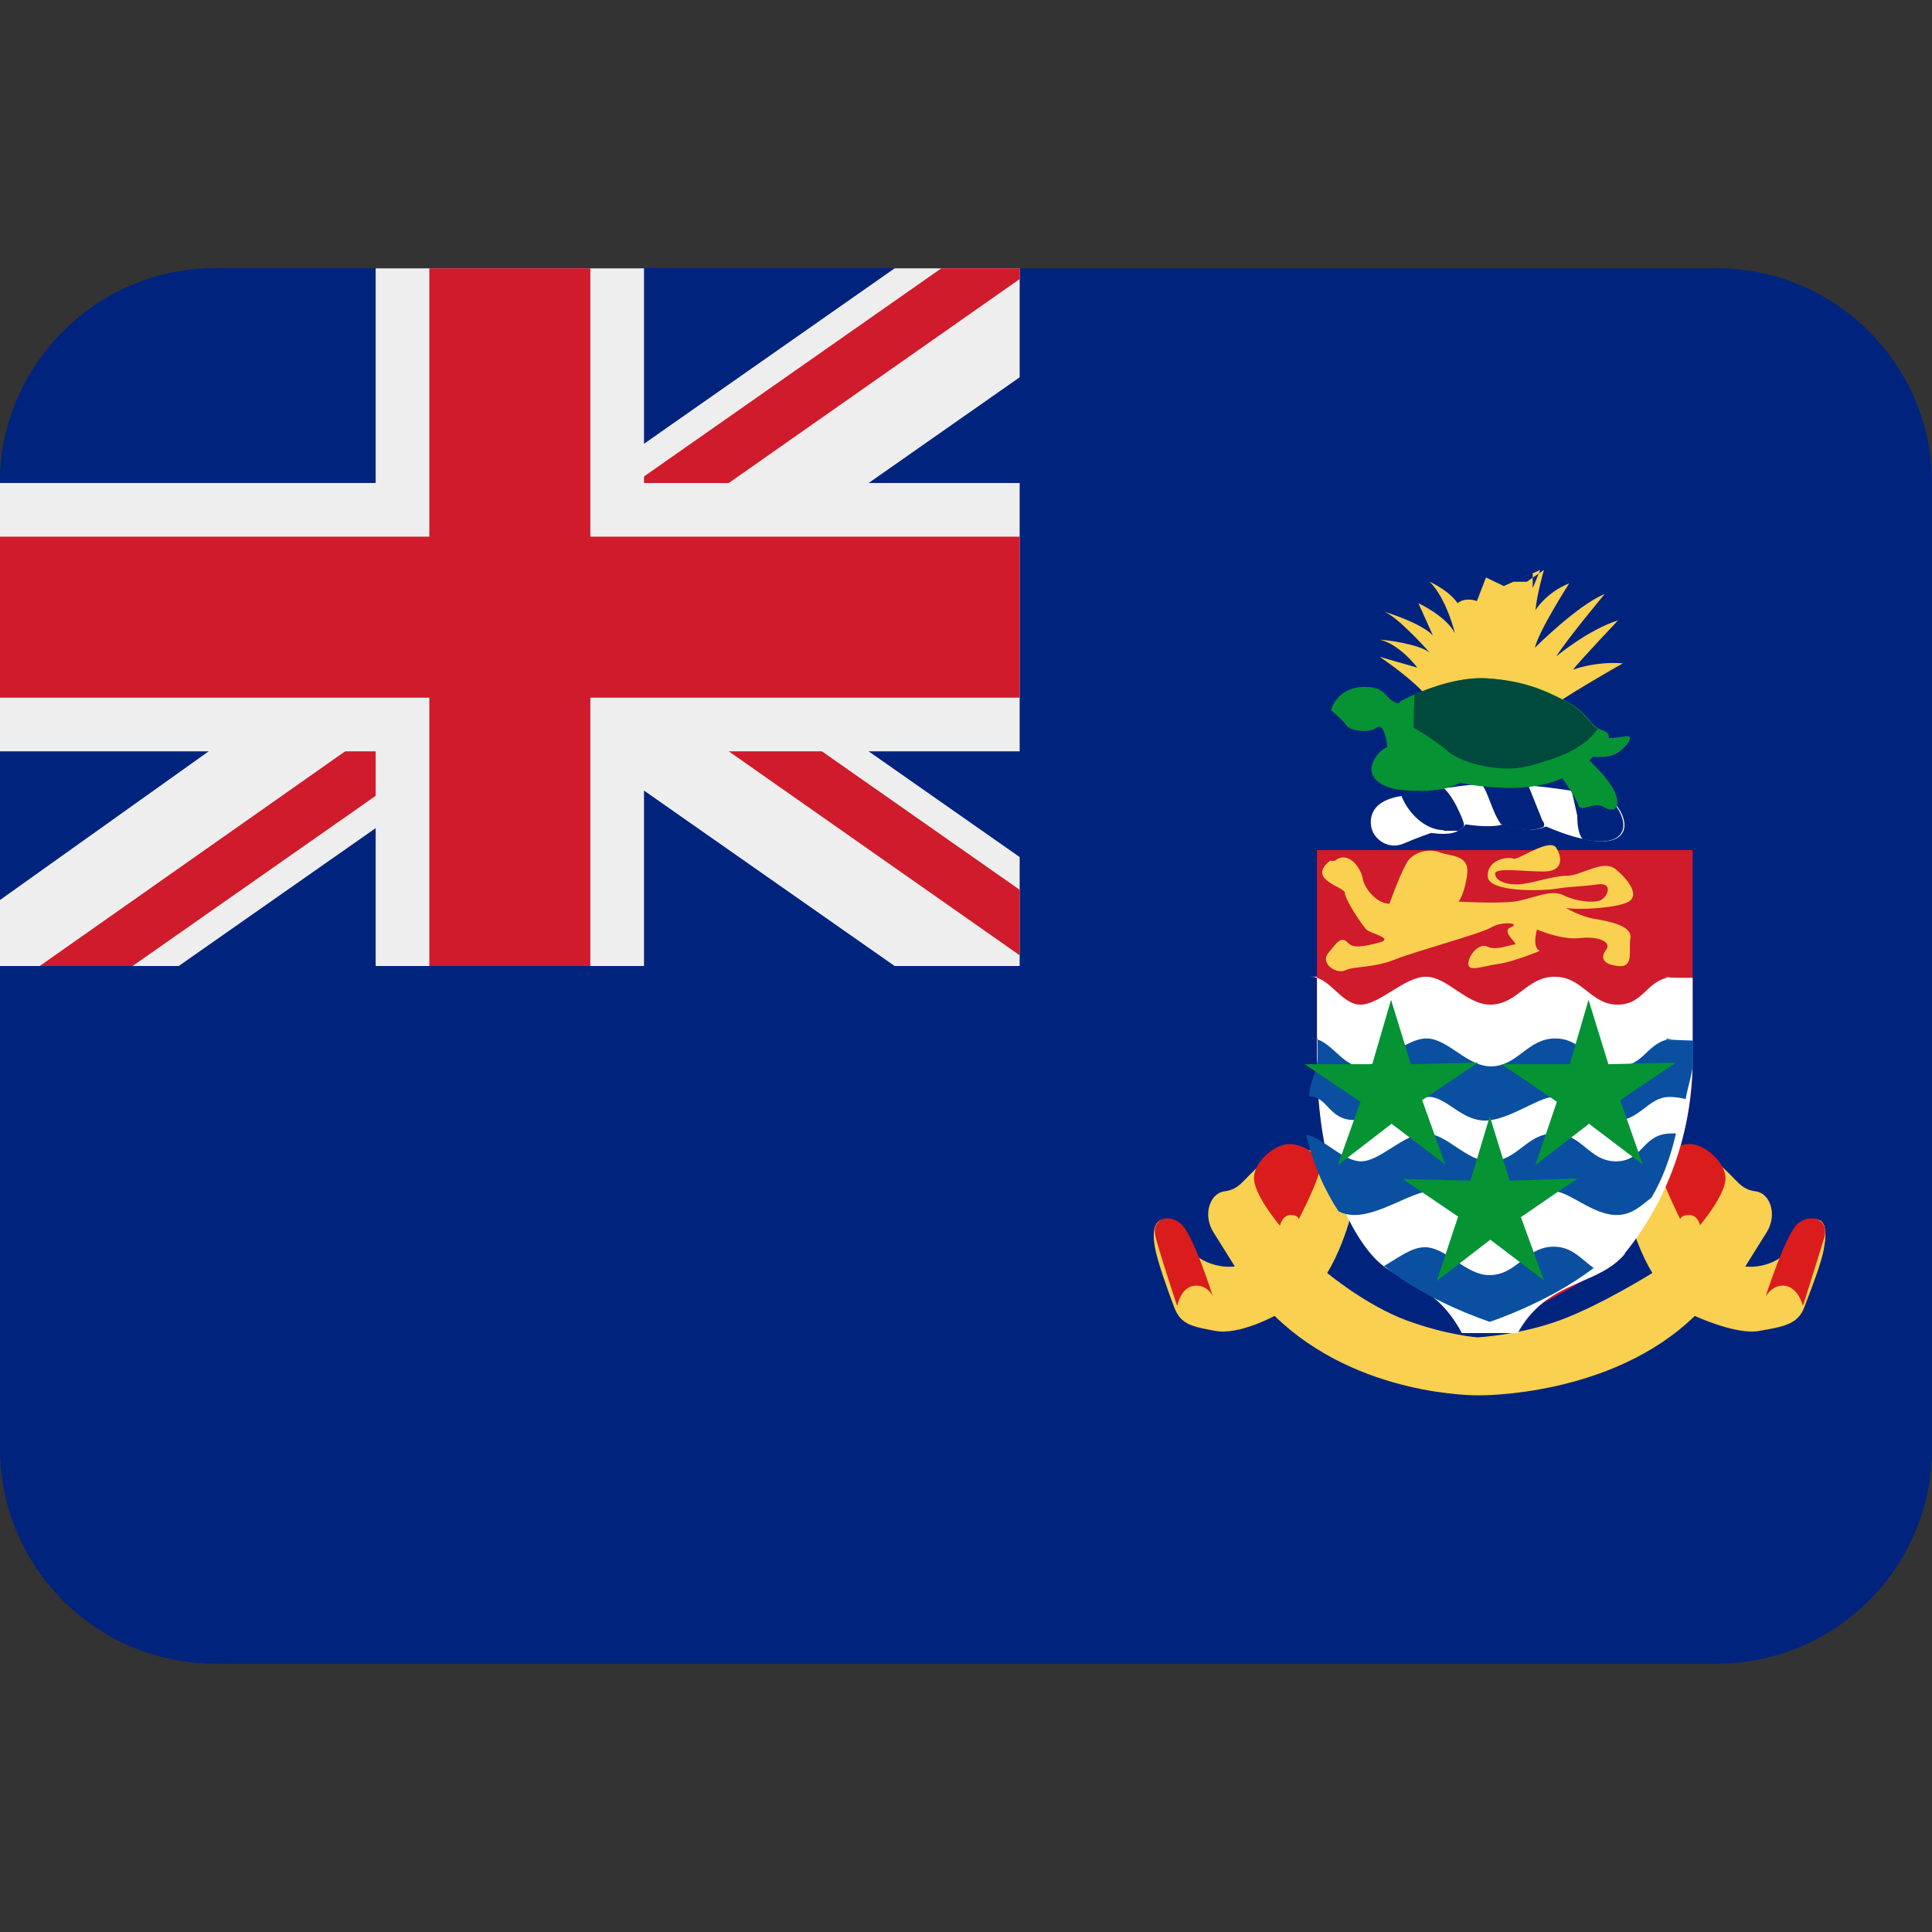 <svg xmlns="http://www.w3.org/2000/svg" viewBox="0 0 45 45" enable-background="new 0 0 45 45"><rect x="0" y="0" width="45" height="45" fill="#333333" stroke="none"/><defs><clipPath id="a"><path d="M0 36h36V0H0v36z"/></clipPath><clipPath id="b"><path d="M4 31c-2.2 0-4-1.8-4-4v-9h19v13H4z"/></clipPath><clipPath id="c"><path d="M0 36h36V0H0v36z"/></clipPath></defs><g><g><g clip-path="url(#a)" transform="matrix(1.25 0 0 -1.25 0 45)"><g><path fill="#00247d" d="M36 9c0-2.2-1.8-4-4-4H4C1.8 5 0 6.8 0 9v18c0 2.2 1.8 4 4 4h28c2.2 0 4-1.8 4-4V9z"/></g><g><path fill="#00247d" d="M19 31H4c-2.2 0-4-1.8-4-4v-9h19v13z"/></g><g><path fill="#eee" d="M19 18v2.03L11.9 25H6.67l10-7H19z"/></g><g><path fill="#cf1b2b" d="M19 19.42L11.03 25H9.3l9.7-6.8v1.22z"/></g><g><path fill="#eee" d="M8.1 25L0 19.23V18h3.33l10 7H8.1z"/></g><g><path fill="#cf1b2b" d="M10.7 25L.74 18h1.73l10 7H10.7z"/></g><g><path fill="#eee" d="M16.67 31l-10-7h5.23l7.1 4.97V31h-2.33z"/></g><g><path fill="#cf1b2b" d="M17.54 31l-10-7H9.3l9.7 6.8v.2h-1.46z"/></g></g></g><g><g clip-path="url(#b)" transform="matrix(1.25 0 0 -1.25 12.5 15)"><g><path fill="#eee" d="M0 0h3.33l-10 7H-9l-.63-1.6L0-1.32V0z"/></g><g><path fill="#cf1b2b" d="M0 0h.7L-9 6.8l-.5-.86L0-.72V0z"/></g></g></g><g><g clip-path="url(#c)" transform="matrix(1.25 0 0 -1.25 0 45)"><g><path fill="#eee" d="M19 27h-7v4H7v-4H0v-5h7v-4h5v4h7v5z"/></g><path fill="#cf1b2b" d="M11 18H8v13h3V18z"/><path fill="#cf1b2b" d="M19 23H0v3h19v-3z"/><g><path fill="#f9d050" d="M33.74 13.28c-.28-.04-.4-.44-.52-.68 0 0-.27-.24-.7-.2 0 0 .2.32.4.64s.07.72-.2.76c-.3.04-.33.2-.7.52-.35.32-1 .36-1.1.08-.13-.28-.7-.48-.6-.88.07-.4.27-.92.47-1.24 0 0-.96-.6-1.72-.88s-1.54-.32-1.54-.32-.57.04-1.33.32c-.75.28-1.47.88-1.47.88.2.32.4.84.48 1.24.1.4-.47.6-.6.88-.1.28-.75.24-1.1-.08-.37-.32-.4-.48-.7-.52-.27-.04-.4-.44-.2-.76s.4-.64.4-.64c-.44-.04-.72.2-.72.2-.12.24-.24.64-.52.68-.28.04-.3-.24-.25-.52.05-.28.24-.8.36-1.12.12-.32.33-.36.77-.44.44-.08 1.1.28 1.1.28 1.56-1.52 3.8-1.48 3.8-1.48s2.47-.04 4.03 1.48c0 0 .77-.36 1.2-.28.45.08.72.12.84.44s.33.84.37 1.12c.05.28.05.56-.23.52"/></g><g><path fill="#db1c1c" d="M33.6 11.68s.3.96.4 1.28c.07.32-.25.44-.5.24-.23-.2-.6-1.36-.6-1.36s.13.24.37.2c.24-.04.32-.36.32-.36"/></g><g><path fill="#db1c1c" d="M31.67 13.16s.44.52.48.84c.04.32-.4.72-.72.68-.32-.04-.56-.28-.48-.56.08-.28.36-.84.36-.84s0 .08.17.08c.16 0 .2-.2.2-.2"/></g><g><path fill="#db1c1c" d="M21.93 11.68s-.32.96-.4 1.28c-.08.32.23.44.47.24.24-.2.6-1.36.6-1.36s-.1.24-.36.2c-.24-.04-.3-.36-.3-.36"/></g><g><path fill="#db1c1c" d="M23.85 13.16s-.44.52-.48.84c-.05.32.4.72.7.68.34-.04.58-.28.5-.56-.08-.28-.37-.84-.37-.84s0 .08-.15.08c-.16 0-.2-.2-.2-.2"/></g><g><path fill="#cf1b2b" d="M27.77 20.16h-3.23v-3.88c0-1.72.43-2.76 1-3.44.77-.94 2.32-1.48 2.32-1.48s1.68.54 2.46 1.48c.56.68 1.22 1.72 1.22 3.44v3.88h-3.77z"/></g><g><path fill="#fff" d="M30.27 12.64c.56.68 1.27 1.92 1.27 3.64v1.5c-1 0-.22.02-.3.02-.57 0-.57-.52-1.1-.52-.5 0-.65.52-1.17.52-.52 0-.7-.52-1.2-.52-.45 0-.8.52-1.2.52-.4 0-.86-.52-1.22-.52s-.57.52-.93.52c-.02 0 .12 0 .12 0v-1.52c0-1.72.43-2.96 1-3.64.5-.6 1.16-.48 1.7-1.48h1.04c.55 1 1.5.87 2 1.48"/></g><g><path fill="#0b50a0" d="M25.23 15.12c.48 0 1.08.44 1.4.44.32 0 .6-.44 1.04-.44.44 0 1 .44 1.28.44s.72-.44 1.16-.44c.45 0 .6.44 1 .44.1 0 .24-.02.3-.04.04.24.14.5.14.76v.33c-1 .03-.22.04-.3.04-.57 0-.57-.52-1.1-.52-.5 0-.65.52-1.17.52-.52 0-.7-.52-1.2-.52-.45 0-.8.52-1.2.52-.4 0-.86-.52-1.22-.52s-.57.52-.93.52c-.02 0 .12 0 .12 0v-.36c0-.25-.17-.5-.15-.72.34 0 .36-.44.83-.44"/></g><g><path fill="#0b50a0" d="M29.7 12.37c-.23.16-.4.4-.75.4-.52 0-.68-.53-1.2-.53-.44 0-.8.52-1.2.52-.25 0-.5-.2-.76-.35.82-.67 1.97-1.04 1.97-1.04s1.1.36 1.93 1"/></g><g><path fill="#0b50a0" d="M31.15 14.88c-.56 0-.52-.52-1.04-.52-.5 0-.63.52-1.15.52-.52 0-.68-.52-1.2-.52-.44 0-.8.52-1.2.52-.4 0-.84-.52-1.2-.52-.33 0-.7.43-1.02.5.13-.57.35-1.05.6-1.43.08-.04.18-.07.3-.07.48 0 1.08.44 1.4.44.32 0 .6-.44 1.04-.44.44 0 1 .44 1.28.44s.72-.44 1.16-.44c.3 0 .46.18.65.32.2.33.35.73.46 1.2 0 0-.03 0-.05 0"/></g><g><path fill="#059334" d="M25.57 16.17l.35 1.2.37-1.2 1.25.03-1.04-.7.43-1.2-1 .76-1-.77.42 1.18-1.04.7h1.27z"/></g><g><path fill="#059334" d="M29.25 16.17l.35 1.2.37-1.2 1.26.03-1.04-.7.42-1.2-1 .76-1-.77.4 1.18-1.03.7h1.25z"/></g><g><path fill="#059334" d="M27.4 14l.36 1.2.37-1.2 1.26.04-1.05-.72.43-1.18-1 .76-1-.77.4 1.2-1.03.7L27.4 14z"/></g><g><path fill="#f9d050" d="M24.87 19.96c.25.2.48-.12.52-.32.03-.2.27-.48.5-.48 0 0 .17.48.3.72.1.24.43.32.63.24.2-.08.56-.04.52-.4-.04-.36-.16-.52-.16-.52s.7-.04 1.03 0c.32.04.68.24.92.12s.6-.16.72-.08.2.32-.08.28c-.3-.04-.53-.04-.77-.08s-1.28-.08-1.28.24.4.36.48.32c.08-.04.68.4.8.2s.12-.44-.24-.44c-.37 0-.9.08-.9-.04s.17-.2.4-.2c.25 0 .65.16.93.16s.68.32.92.12.44-.48.24-.6-.93-.16-1.17-.12c0 0 .28-.16.52-.2.24-.04.72-.12.68-.36-.04-.24.08-.56-.24-.52-.33.04-.3.2-.2.32.07.12-.13.24-.5.2-.35-.04-.8.16-.8.16s-.1-.32.05-.4c0 0-.48-.2-.76-.24-.3-.04-.57-.16-.57 0s.2.4.36.32c.15-.08.43.04.5.04.1 0-.27.24-.07.32.2.08-.16.12-.36 0-.2-.12-1.4-.44-1.8-.6-.4-.16-.76-.12-.92-.2-.16-.08-.48.12-.32.32.16.2.24.32.36.2.1-.12.3-.08.6 0 .27.08-.17.16-.25.24-.08.08-.4.56-.4.68s-.72.24-.28.6"/></g><g><path fill="#f9d050" d="M26.67 22.92c-.24.36-.96.84-.96.84l.7-.2s-.33.44-.7.52c.1 0 .73-.08.93-.24 0 0-.56.64-.84.76 0 0 .67-.2.9-.44l-.27.6s.52-.24.68-.56c0 0-.15.64-.47.96 0 0 .36-.16.52-.4 0 0 .12.12.36.04l.17.44.33-.16.54.24v-.28l.14.34-.5-.22h.25l.32.22s-.12-.4-.16-.75c0 0 .2.33.63.5 0 0-.56-.87-.64-1.2 0 0 .8.8 1.3 1 0 0-.7-.84-.9-1.16 0 0 .6.5 1.15.67 0 0-.72-.76-.84-.92 0 0 .4.16.93.12 0 0-1.2-.68-1.48-.92s-2.08.2-2.08.2"/></g><g><path fill="#fff" d="M26.07 21.16c-.44-.08-.56-.32-.52-.56.04-.24.32-.44.6-.32.28.12.52.2.52.2s.24-.04.4 0c.16.04.24.16.24.16s.45-.08.7 0c0 0 .43-.2.8-.04 0 0 .87-.4 1.27-.24.4.16.07.7-.12.76-.36.12-1.24.24-1.92.28-.68.04-1.96-.24-1.96-.24"/></g><g><path fill="#00247d" d="M29.95 21.12c-.15.05-.4.1-.66.14v-.02s.05-.2.1-.44c0-.16.02-.34.1-.44.22-.04.42-.06.57 0 .4.16.07.7-.12.76"/></g><g><path fill="#00247d" d="M27.6 21.4c.13-.15.2-.53.37-.76 0 0 0 0 .02 0 0 0 .4-.2.77-.05.04.06-.02.12-.02.12l-.26.65c-.17 0-.33.02-.47.03-.13 0-.27 0-.43 0"/></g><g><path fill="#00247d" d="M26.9 20.52c.13 0 .22 0 .28 0 .05.04.1.07.1.1 0 .06-.05.17-.13.34-.07.14-.15.26-.24.35-.4-.05-.73-.12-.8-.13.12-.32.44-.65.8-.65"/></g><g><path fill="#059334" d="M24.8 22.76s.1.44.63.44c.52 0 .28-.32.88-.36.6-.04 2.73-.32 3.05-.48.32-.16.72-.12.92-.08.2.04.04-.2-.16-.32s-.6-.04-.6-.04.45-.4.57-.68c.12-.28 0-.4-.2-.28s-.44-.12-.48.04c-.05.16-.45.72-.45.72s-1.16.16-1.48-.12c-.32-.28-.7-.38-1.36-.32-.4.04-.63.24-.55.48.08.24.28.32.28.32s-.04.48-.2.36-.52-.04-.56.04c-.04.08-.28.28-.28.28"/></g><g><path fill="#059334" d="M26.07 22.92c.17.1 1 .48 1.64.44.65-.04 1.05-.2 1.5-.44.43-.24.4-.44.63-.52.24-.08.12-.2 0-.32s-.52-.8-1.8-.76c-1.28.04-1.4.4-1.6.56-.2.16-.32.56-.32.68s-.23.24-.03.36"/></g><g><path fill="#00493d" d="M28.47 21.72c.43.12 1.02.28 1.3.7-.18.1-.18.28-.58.5-.45.24-.85.4-1.5.44-.45.03-1-.15-1.33-.3-.02-.28-.02-.62-.02-.62s.36-.2.64-.44c.27-.24 1.03-.4 1.47-.28"/></g></g></g></g></svg>